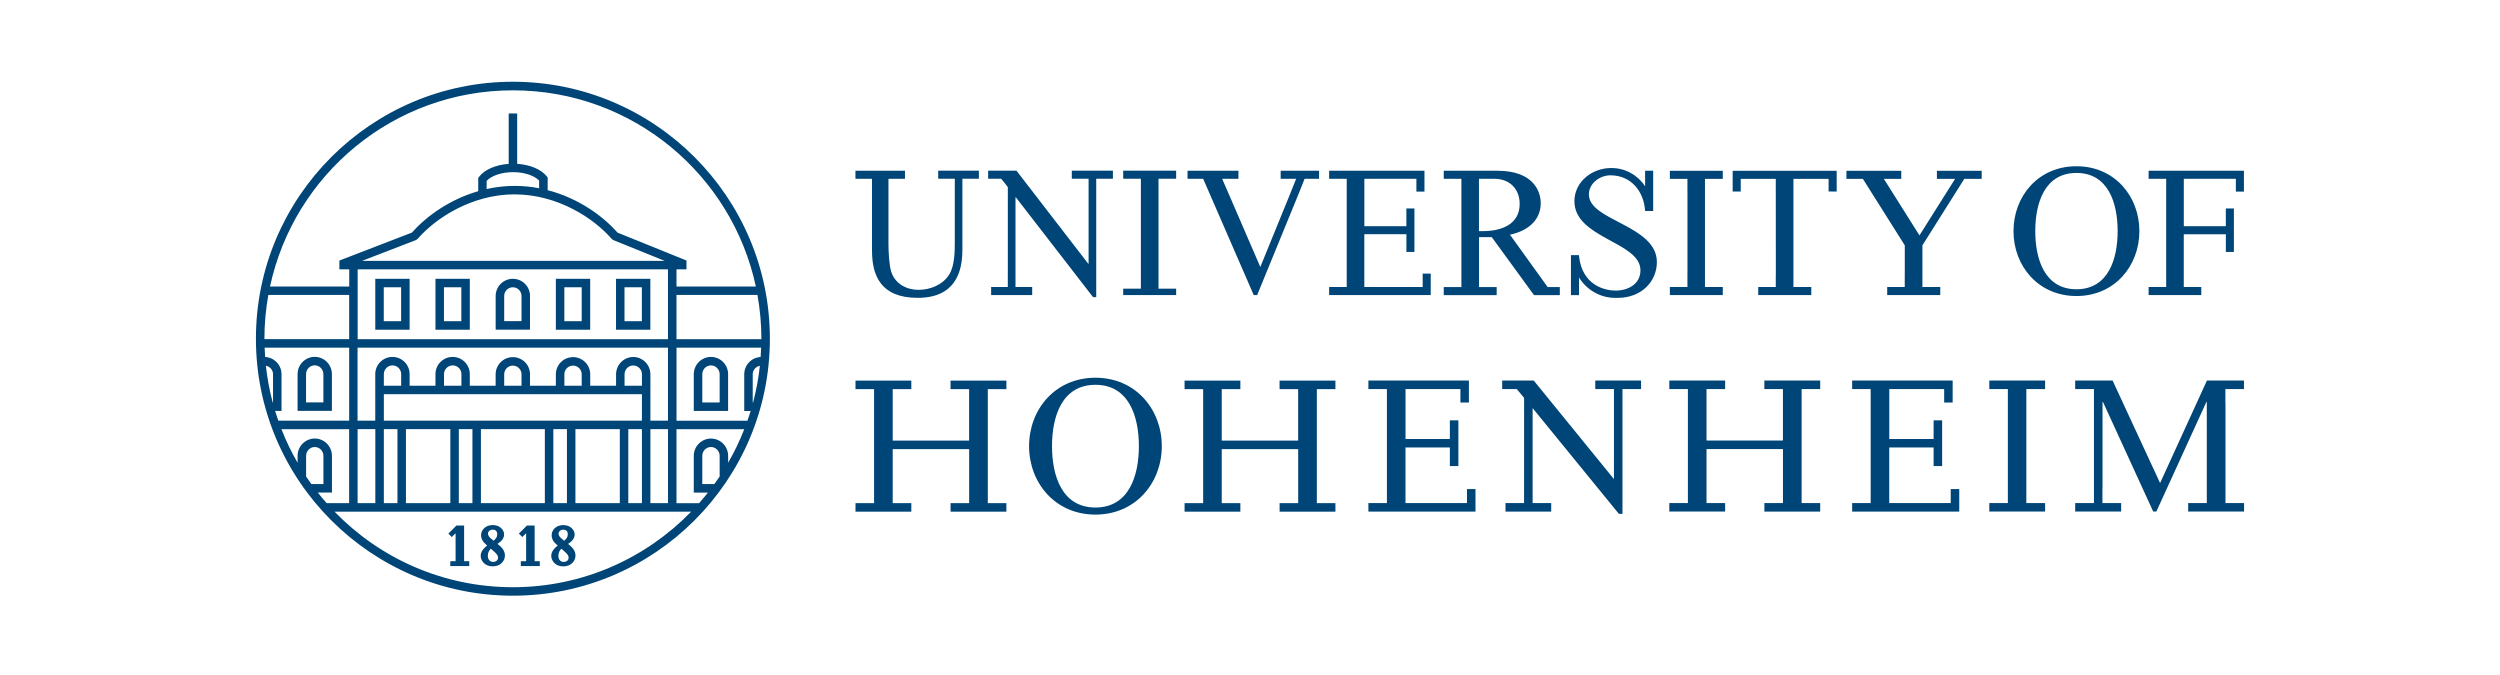 <?xml version="1.0" encoding="UTF-8"?>
<!-- org: viewBox="0 0 712.91 392.6"-->
<svg id="Ebene_1" data-name="Ebene 1" xmlns="http://www.w3.org/2000/svg" viewBox="0 100 712.91 192.6">
  <defs>
    <style>
      .cls-1 {
        fill: #004577;
      }
    </style>
  </defs>
  <path class="cls-1" d="m454.91,210.94h5.33c0,.87,0,25.68,0,25.68l-22.88-28.11h-8.99v2.43h4.15c.73.87,2.13,2.53,2.1,2.53,0,0,0,29.13-.01,29.99h-5.29v2.43h13.03v-2.43h-5.3c0-.86,0-27.08,0-27.08l24.6,30.15h1.02s0-34.72,0-35.59h5.3v-2.43h-13.06v2.43Zm-292.91,44.17c.67-.46,1.12-.87,1.38-1.24.33-.48.49-.96.49-1.44,0-.71-.31-1.35-.92-1.89-.59-.53-1.38-.8-2.33-.8s-1.78.29-2.39.85c-.61.58-.92,1.27-.92,2.07,0,.52.14,1.02.42,1.5.22.39.65.85,1.3,1.42-.59.46-1.01.89-1.29,1.3-.36.53-.54,1.07-.54,1.62,0,.7.26,1.34.77,1.93.64.72,1.53,1.08,2.65,1.08,1.02,0,1.86-.3,2.51-.9.65-.61.98-1.35.98-2.2,0-.67-.23-1.32-.67-1.92-.26-.36-.73-.82-1.43-1.38Zm-2.36-3.72c.25-.23.58-.34,1-.34s.72.11.94.34c.23.23.33.55.33.97,0,.34-.07.64-.2.9-.08.16-.29.46-.81.95l-.96-.79c-.22-.21-.39-.43-.5-.65-.11-.21-.16-.41-.16-.61,0-.29.12-.53.36-.76Zm2.14,8.49c-.26.24-.6.36-1.05.36s-.79-.15-1.07-.46c-.29-.32-.43-.75-.43-1.31,0-.43.09-.82.27-1.19.14-.28.33-.55.59-.81.91.74,1.53,1.35,1.84,1.81.15.22.22.47.22.76,0,.33-.12.6-.37.84Zm-9.33-10.02h-2.17l-2.31,2.3.98.98,1.08-1.08v7.98h-1.51v1.38h5.41v-1.38h-1.47v-10.18Zm-10.57,5.24c.67-.46,1.12-.87,1.38-1.24.33-.48.49-.96.49-1.44,0-.71-.31-1.35-.92-1.89-.59-.53-1.38-.8-2.33-.8s-1.78.29-2.39.85c-.61.58-.92,1.27-.92,2.07,0,.52.14,1.02.42,1.5.22.39.65.85,1.3,1.42-.59.46-1.01.89-1.29,1.3-.36.53-.54,1.07-.54,1.62,0,.7.26,1.34.77,1.93.64.72,1.53,1.08,2.65,1.08,1.02,0,1.86-.3,2.51-.9.65-.61.98-1.35.98-2.2,0-.67-.23-1.32-.67-1.92-.26-.36-.73-.82-1.43-1.38Zm-2.36-3.72c.25-.23.58-.34,1-.34s.72.11.94.34c.23.23.33.55.33.97,0,.34-.07.64-.2.9-.08.16-.3.46-.81.95l-.96-.79c-.22-.21-.39-.43-.5-.65-.11-.21-.16-.41-.16-.61,0-.29.12-.53.36-.76Zm2.14,8.49c-.26.24-.6.36-1.05.36s-.79-.15-1.07-.46c-.29-.32-.43-.75-.43-1.31,0-.43.09-.82.27-1.19.14-.28.33-.55.59-.81.91.74,1.53,1.35,1.84,1.81.15.22.22.47.22.76,0,.33-.12.6-.37.84Zm425.62-48.93h5.29v32.51h-5.29v2.43h15.91v-2.43h-5.35v-32.51h5.35v-2.43h-15.91v2.43Zm67.32,3.98v-3.98h5.3v-2.42h-10.56s0,0,0,0l-13.36,29.23-13.54-29.23h0s-10.67,0-10.67,0v2.42h5.35v32.51h-5.35v2.42h13.11v-2.42h-5.34v-4.22h.03c0-.18,0-.32,0-.52v-24.1h.12l14.33,31.26h.9l14.27-31.26h.11v24.1c0,.2,0,.36,0,.55v4.19h-5.31v2.42h15.94v-2.42h-5.3v-3.97c0-.26,0-.48,0-.76v-23.02c0-.29,0-.51,0-.77Zm-544.84-13.16c-2.7,0-4.9,2.22-4.9,4.94v10.47h9.79v-10.47c0-2.72-2.2-4.94-4.9-4.94Zm2.47,12.99h-4.95v-8.05c0-1.39,1.11-2.52,2.47-2.52s2.47,1.13,2.47,2.52v8.05Zm40.11,35.11h-2.17l-2.31,2.3.98.98,1.08-1.08v7.98h-1.51v1.38h5.41v-1.38h-1.47v-10.18Zm423.95-6.41h-17.54v-15.85h12.65v5.31h2.43s0-13.05,0-13.05h-2.43v5.32h-12.64v-14.23h15.65v3.83h2.39s.02,0,.02,0h0s.01,0,.01,0v-6.26s0,0,0,0h0s-2.43,0-2.43,0h0s-26.23,0-26.23,0v2.43h5.28s0,31.64,0,32.51h-5.28v2.43h28.11s2.43,0,2.43,0v-6.43h-2.43v4.01Zm-53.16-34.93h0v2.42h5.3v14.68s-21.79,0-21.79,0v-14.68h5.31v-2.43h-15.92v2.43h5.3v32.51h-5.3v2.43h15.92v-2.43h-5.31v-15.4h21.8v15.4h-5.3v.5h0v1.91h0v.02h15.92v-2.43h-5.3v-32.51h5.3v-2.43h-15.91Zm-351.98-24.12c0-2.7-2.2-4.9-4.9-4.9s-4.9,2.2-4.9,4.9v9.6h9.79v-9.6Zm-2.42,7.18h-4.95v-7.18c0-1.37,1.11-2.48,2.47-2.48s2.47,1.11,2.47,2.48v7.18Zm269.61,51.87h-17.54v-15.85h12.65v5.31h2.43s0-13.05,0-13.05h-2.43v5.32h-12.64v-14.23h15.65v3.83h2.39s.02,0,.02,0h0s.01,0,.01,0v-6.26s0,0,0,0h0s-2.43,0-2.43,0h0s-26.23,0-26.23,0v2.43h5.28s0,31.64,0,32.51h-5.28v2.43h28.11s2.43,0,2.43,0v-6.43h-2.43v4.01ZM146.26,123.31c-40.4,0-73.28,32.87-73.28,73.28s32.87,73.28,73.28,73.28,73.28-32.87,73.28-73.28-32.87-73.28-73.28-73.28Zm-70.86,73.28c0-4.26.4-8.43,1.12-12.49h23.05v12.61h-24.17s0-.08,0-.13Zm2.46,18.18h-.1c-.9-3.4-1.55-6.9-1.94-10.48,1.15.22,2.04,1.2,2.04,2.43v8.05Zm.59,2.42h1.83v-10.47c0-2.65-2.08-4.8-4.67-4.92-.06-.88-.12-1.77-.15-2.66h24.11v20.82h-20.21c-.32-.92-.63-1.84-.91-2.77Zm8.84,18.69v-5.89c0-1.39,1.11-2.52,2.47-2.52s2.47,1.13,2.47,2.52v8.05h-3.44c-.51-.71-1.02-1.43-1.51-2.16Zm5.86,7.6c-.87-.98-1.71-1.99-2.52-3.02h4.03v-10.47c0-2.72-2.2-4.94-4.9-4.94s-4.9,2.22-4.9,4.94v1.97c-1.77-3.06-3.31-6.26-4.61-9.58h19.31v21.1h-6.42Zm53.1,23.97c-19.96,0-37.99-8.27-50.86-21.55h11.64s8.72,0,8.72,0h0s12.66,0,12.66,0h0s8.72,0,8.72,0h0s18.23,0,18.23,0h0s8.72.01,8.72.01h0s12.66-.01,12.66-.01h0s8.72.01,8.72.01h0s11.64-.01,11.64-.01c-12.88,13.28-30.9,21.55-50.86,21.55Zm.51-112.02c12.31,0,22.6,6.84,27.68,12.7l.46.33,14.63,5.92h-86.27l15.35-5.92.48-.34c5.08-5.86,15.38-12.7,27.68-12.7Zm-7.99-1.53v-2.32c1.38-1.5,4.33-2.49,7.53-2.49s6.03.95,7.44,2.4v2.19c-2.23-.43-4.56-.67-6.98-.67-2.78,0-5.45.33-7.99.89Zm51.71,22.9v19.92h-88.49v-19.92h88.49Zm0,22.34h0s0,0,0,0v20.82s-5.01,0-5.01,0v-9.96h0v-3.26c0-2.72-2.2-4.94-4.89-4.94s-4.9,2.22-4.9,4.94v3.26h-7.37v-3.27c0-2.7-2.2-4.89-4.9-4.89s-4.9,2.2-4.9,4.89v3.27h-7.37v-3.27c0-2.7-2.2-4.89-4.9-4.89s-4.9,2.2-4.9,4.89v3.27h-7.37v-3.32c0-2.7-2.2-4.9-4.9-4.9s-4.89,2.2-4.89,4.9v3.32h-7.37v-3.32c0-2.7-2.2-4.9-4.9-4.9s-4.9,2.2-4.9,4.9v13.28h-5.05v-20.82h0s88.49,0,88.49,0Zm.01,23.24v21.1s-5.02,0-5.02,0v-21.1h5.02Zm-13.74-2.42h0s-12.66,0-12.66,0h0s-8.72,0-8.72,0h0s-45.91,0-45.91,0v-7.54h73.59v7.54h-6.3Zm6.3,2.42v21.1h-3.88v-21.1h3.88Zm-6.3,0v21.1h-12.66v-21.1h12.66Zm-15.08,0v21.1h-3.88v-21.1h3.88Zm-6.3,0v21.1h-18.23v-21.1h18.23Zm-20.65,0v21.1h-3.88v-21.1h3.88Zm-6.3,0v21.1h-12.66v-21.1h12.66Zm-15.08,0v21.1h-3.88v-21.1h3.88Zm-3.88-12.38v-3.32c0-1.37,1.11-2.48,2.47-2.48s2.47,1.11,2.47,2.48v3.32h-4.95Zm17.16,0v-3.32c0-1.37,1.11-2.48,2.48-2.48s2.48,1.11,2.48,2.48v3.32h-4.95Zm17.16,0v-3.27c0-1.37,1.11-2.47,2.47-2.47s2.47,1.11,2.47,2.47v3.27h-4.95Zm17.16,0v-3.27c0-1.37,1.11-2.47,2.47-2.47s2.47,1.11,2.47,2.47v3.27h-4.95Zm17.16,0v-3.26c0-1.39,1.11-2.52,2.48-2.52s2.48,1.13,2.48,2.52v3.26h-4.95Zm-71.07,12.38v21.1h-5.05v-21.1h5.05Zm98.19,13.5c-.49.73-1,1.45-1.51,2.16h-3.44v-8.05c0-1.39,1.11-2.52,2.47-2.52s2.48,1.13,2.48,2.52v5.88Zm2.42-3.91v-1.97c0-2.72-2.2-4.94-4.9-4.94s-4.9,2.22-4.9,4.94v10.47h4.03c-.81,1.03-1.65,2.04-2.52,3.02h-6.44v-21.1s19.33,0,19.33,0c-1.3,3.33-2.84,6.53-4.61,9.58Zm7.11-17.19h-.1v-8.05c0-1.23.89-2.21,2.04-2.43-.39,3.58-1.04,7.08-1.94,10.48Zm2.15-12.97c-2.59.12-4.67,2.27-4.67,4.92v10.47h1.83c-.28.93-.59,1.86-.91,2.77h-20.23v-20.82s24.13,0,24.13,0c-.03.89-.08,1.78-.15,2.66Zm.21-5.21s0,.08,0,.13h-24.2v-3.21s0-9.41,0-9.41h23.09c.72,4.06,1.12,8.22,1.12,12.49Zm-24.2-14.91v-4.89h2.85v-2.51l-19.67-7.96c-4.26-4.83-11.26-9.86-19.92-12.1v-3.62l-.26-.33c-1.61-2.01-4.77-3.32-8.43-3.56v-14.37h-2.42v14.38c-3.68.26-6.92,1.65-8.45,3.7l-.24.32v3.77c-8.18,2.36-14.8,7.16-18.89,11.8l-20.7,7.98v2.51h2.81v4.9h-22.59c6.85-31.97,35.25-55.95,69.27-55.95s62.42,23.98,69.27,55.95h-22.62Zm-24.61-2.19h-9.79v14.52h9.79v-14.52Zm-2.42,12.1h-4.95v-9.68h4.95v9.68Zm41.76,15.12c0-2.72-2.2-4.94-4.9-4.94s-4.9,2.22-4.9,4.94v10.47h9.79v-10.47Zm-2.42,8.05h-4.95v-8.05c0-1.39,1.11-2.52,2.47-2.52s2.48,1.13,2.48,2.52v8.05Zm-71.25-35.27h-9.79v14.52h9.79v-14.52Zm-2.42,12.1h-4.95v-9.68h4.95v9.68Zm-14.74-12.1h-9.79v14.52h9.79v-14.52Zm-2.42,12.1h-4.95v-9.68h4.95v9.68Zm156.67,16.94h0v2.42h5.3v14.68s-21.79,0-21.79,0v-14.68h5.31v-2.43h-15.92v2.43h5.3v32.51h-5.3v2.43h15.92v-2.43h-5.31v-15.4h21.8v15.4h-5.3v.5h0v1.91h0v.02h15.92v-2.43h-5.3v-32.51h5.3v-2.43h-15.91Zm-85.6-29.04h-9.79v14.52h9.79v-14.52Zm-2.42,12.1h-4.95v-9.68h4.95v9.68Zm181.85,16.94h0v2.42h5.3v14.68s-21.79,0-21.79,0v-14.68h5.31v-2.43h-15.91v2.43h5.3v32.51h-5.3v2.43h15.91v-2.43h-5.31v-15.4h21.8v15.4h-5.3v.5h0v1.91h0v.02h15.92v-2.43h-5.3v-32.51h5.3v-2.43h-15.91Zm-52.51-.83c-11.51,0-18.92,9.07-18.92,19.51s7.42,19.52,18.92,19.52,18.93-9.08,18.93-19.52-7.42-19.51-18.93-19.51Zm0,37.01c-9.57,0-12.38-9.09-12.38-17.5s2.8-17.49,12.38-17.49,12.39,9.08,12.39,17.49-2.81,17.5-12.39,17.5Zm-63.71-73.27c0,7.01,2.4,13.48,13.01,13.48s12.76-7.22,12.76-13.64v-20.32h4.7v-2.3h-11.59v2.3h4.73v17.7c0,2.89,0,7.06-1.6,9.63-1.9,3-5.5,4.35-8.76,4.35s-6.61-1.6-7.76-5.14c-.6-1.87-.8-5.78-.8-7.86v-18.67h4.71v-2.3h-14.12v2.3h4.71v20.48Zm71.64-20.48h5.03c0,.82,0,2.59,0,4.54v26.81h-5.04v1.81h15.1v-1.81h-5.03v-31.35h5.03v-2.3h-15.1v2.3Zm37.23,33.17h.96l12.09-29.53c.47-1.15,1.04-2.6,1.44-3.63h4.12v-2.3h-10.95v2.3h4.42c-.67,1.67-1.79,4.48-2.08,5.19l-8.14,19.96-8.72-20.17c-.36-.83-1.48-3.4-2.16-4.97h4.64v-2.3h-14.51v2.3h4.46l14.42,33.17Zm95.55-28.65c0-3.21,3.1-5.5,6.15-5.5,5.87,0,9.51,4.51,9.89,10.12v.06h2.3v-11.49h-2.3v4.44c-2.05-3.13-5.59-5.21-9.61-5.21h-.06c-5.57,0-10.49,4-10.49,9.47,0,10.59,18.83,11.55,18.83,19.69,0,3.91-3.48,5.79-7.06,5.79-3.14,0-9.58-1.49-10.46-9.87v-.24h-2.3v11.41h.35s1.93,0,1.93,0h0s.03,0,.03,0v-5.02c2.15,3.47,5.96,5.8,10.34,5.8.22,0,.44,0,.66,0,6.79,0,11.19-4.65,11.19-10.22,0-10.49-19.37-11.77-19.37-19.21Zm38.19,26.35h-5.08v-30.83h5.08v-2.3h-15.09v2.3h5.01v3.37c0,.37.01.71.01,1.13v21.83c0,.42,0,.77-.01,1.13v3.37h-5.01v2.3h15.09v-2.3Zm32.47-33.13h0s-.37,0-.37,0h0s-28.93,0-28.93,0h0s-.35,0-.35,0h0s0,0,0,0v5.91h.97s.88,0,.88,0h0s.45-.01.45-.01v-3.6h9.99l.02,26.33c0,.68,0,1.28-.02,1.81v2.68h-5v2.3h15.13v-2.3h-5.09v-30.83h10.02v3.6h.42s.9.01.9.01h0s.99,0,.99,0v-4.77s-.01-1.15-.01-1.15Zm-118.05,35.43h2.3v-6.12h-2.3v3.82h-16.64v-15.05h12v5.04h.45s.88,0,.88,0h0s.96,0,.96,0v-12.38h-2.3v5.04h-11.98v-13.51h14.84v3.65h.45s1.84,0,1.84,0h0s.01,0,.01,0v-5.95s0,0,0,0h0s-2.3,0-2.3,0h0s-24.88,0-24.88,0v2.3h5.01v26.37c0,1.92,0,3.68,0,4.49h-5.01v2.3h26.66Zm-118.3-30.76v23.97c0,1.92,0,3.68-.01,4.49h-4.75v2.3h11.71v-2.3h-4.76v-25.58h.1l22.01,28.46h.91v-29.21c0-1.96,0-3.72,0-4.54h4.76v-2.3h-11.73v2.3h4.79c0,.82,0,2.59,0,4.54v19.69h-.1l-20.46-26.53h-8.08v2.3h3.73c.66.82,1.92,2.39,1.89,2.4Zm134.36,14.23h3.64l12.01,16.49v.05h7.4v-2.3h-3.47l-10.75-14.93c4.66-.96,8.78-3.84,8.78-8.99,0-3.1-1.86-9.24-12.3-9.24h-15.36v2.3h5.03v30.86h-5.03v2.3h15.09v-2.3h-5.03v-14.24Zm0-16.63h4.39c4.33,0,7.21,2.88,7.21,7.16,0,5.94-5.35,7.76-10.43,7.76h-1.18v-14.92Zm170.37,33.43c10.92,0,17.95-8.61,17.95-18.51s-7.03-18.5-17.95-18.5-17.95,8.6-17.95,18.5,7.03,18.51,17.95,18.51Zm0-35.1c9.09,0,11.75,8.61,11.75,16.58s-2.66,16.59-11.75,16.59-11.74-8.62-11.74-16.59,2.66-16.58,11.74-16.58Zm35.61,32.53h-5v-15.05h12v5.04h.45s.88,0,.88,0h0s.96,0,.96,0v-12.38h-2.3v5.04h-11.98v-13.51h14.84v3.65h.45s1.84,0,1.84,0h0s.01,0,.01,0v-5.95s0,0,0,0h0s-2.3,0-2.3,0h0s-24.88,0-24.88,0v2.3h5.01v26.37c0,1.92,0,3.68,0,4.49h-5.01v2.3h15.02v-2.3Zm-75.4-30.83h5.18l-10.15,16.11-10.15-16.11h4.96v-2.3h-15.64v2.3h4.7l11.94,18.95v7.39c.01.68,0,1.28-.01,1.81v2.68h-5v2.3h15.13v-2.3h-5.09v-11.89l11.94-18.95h4.96v-2.3h-12.77v2.3Z"/>
</svg>